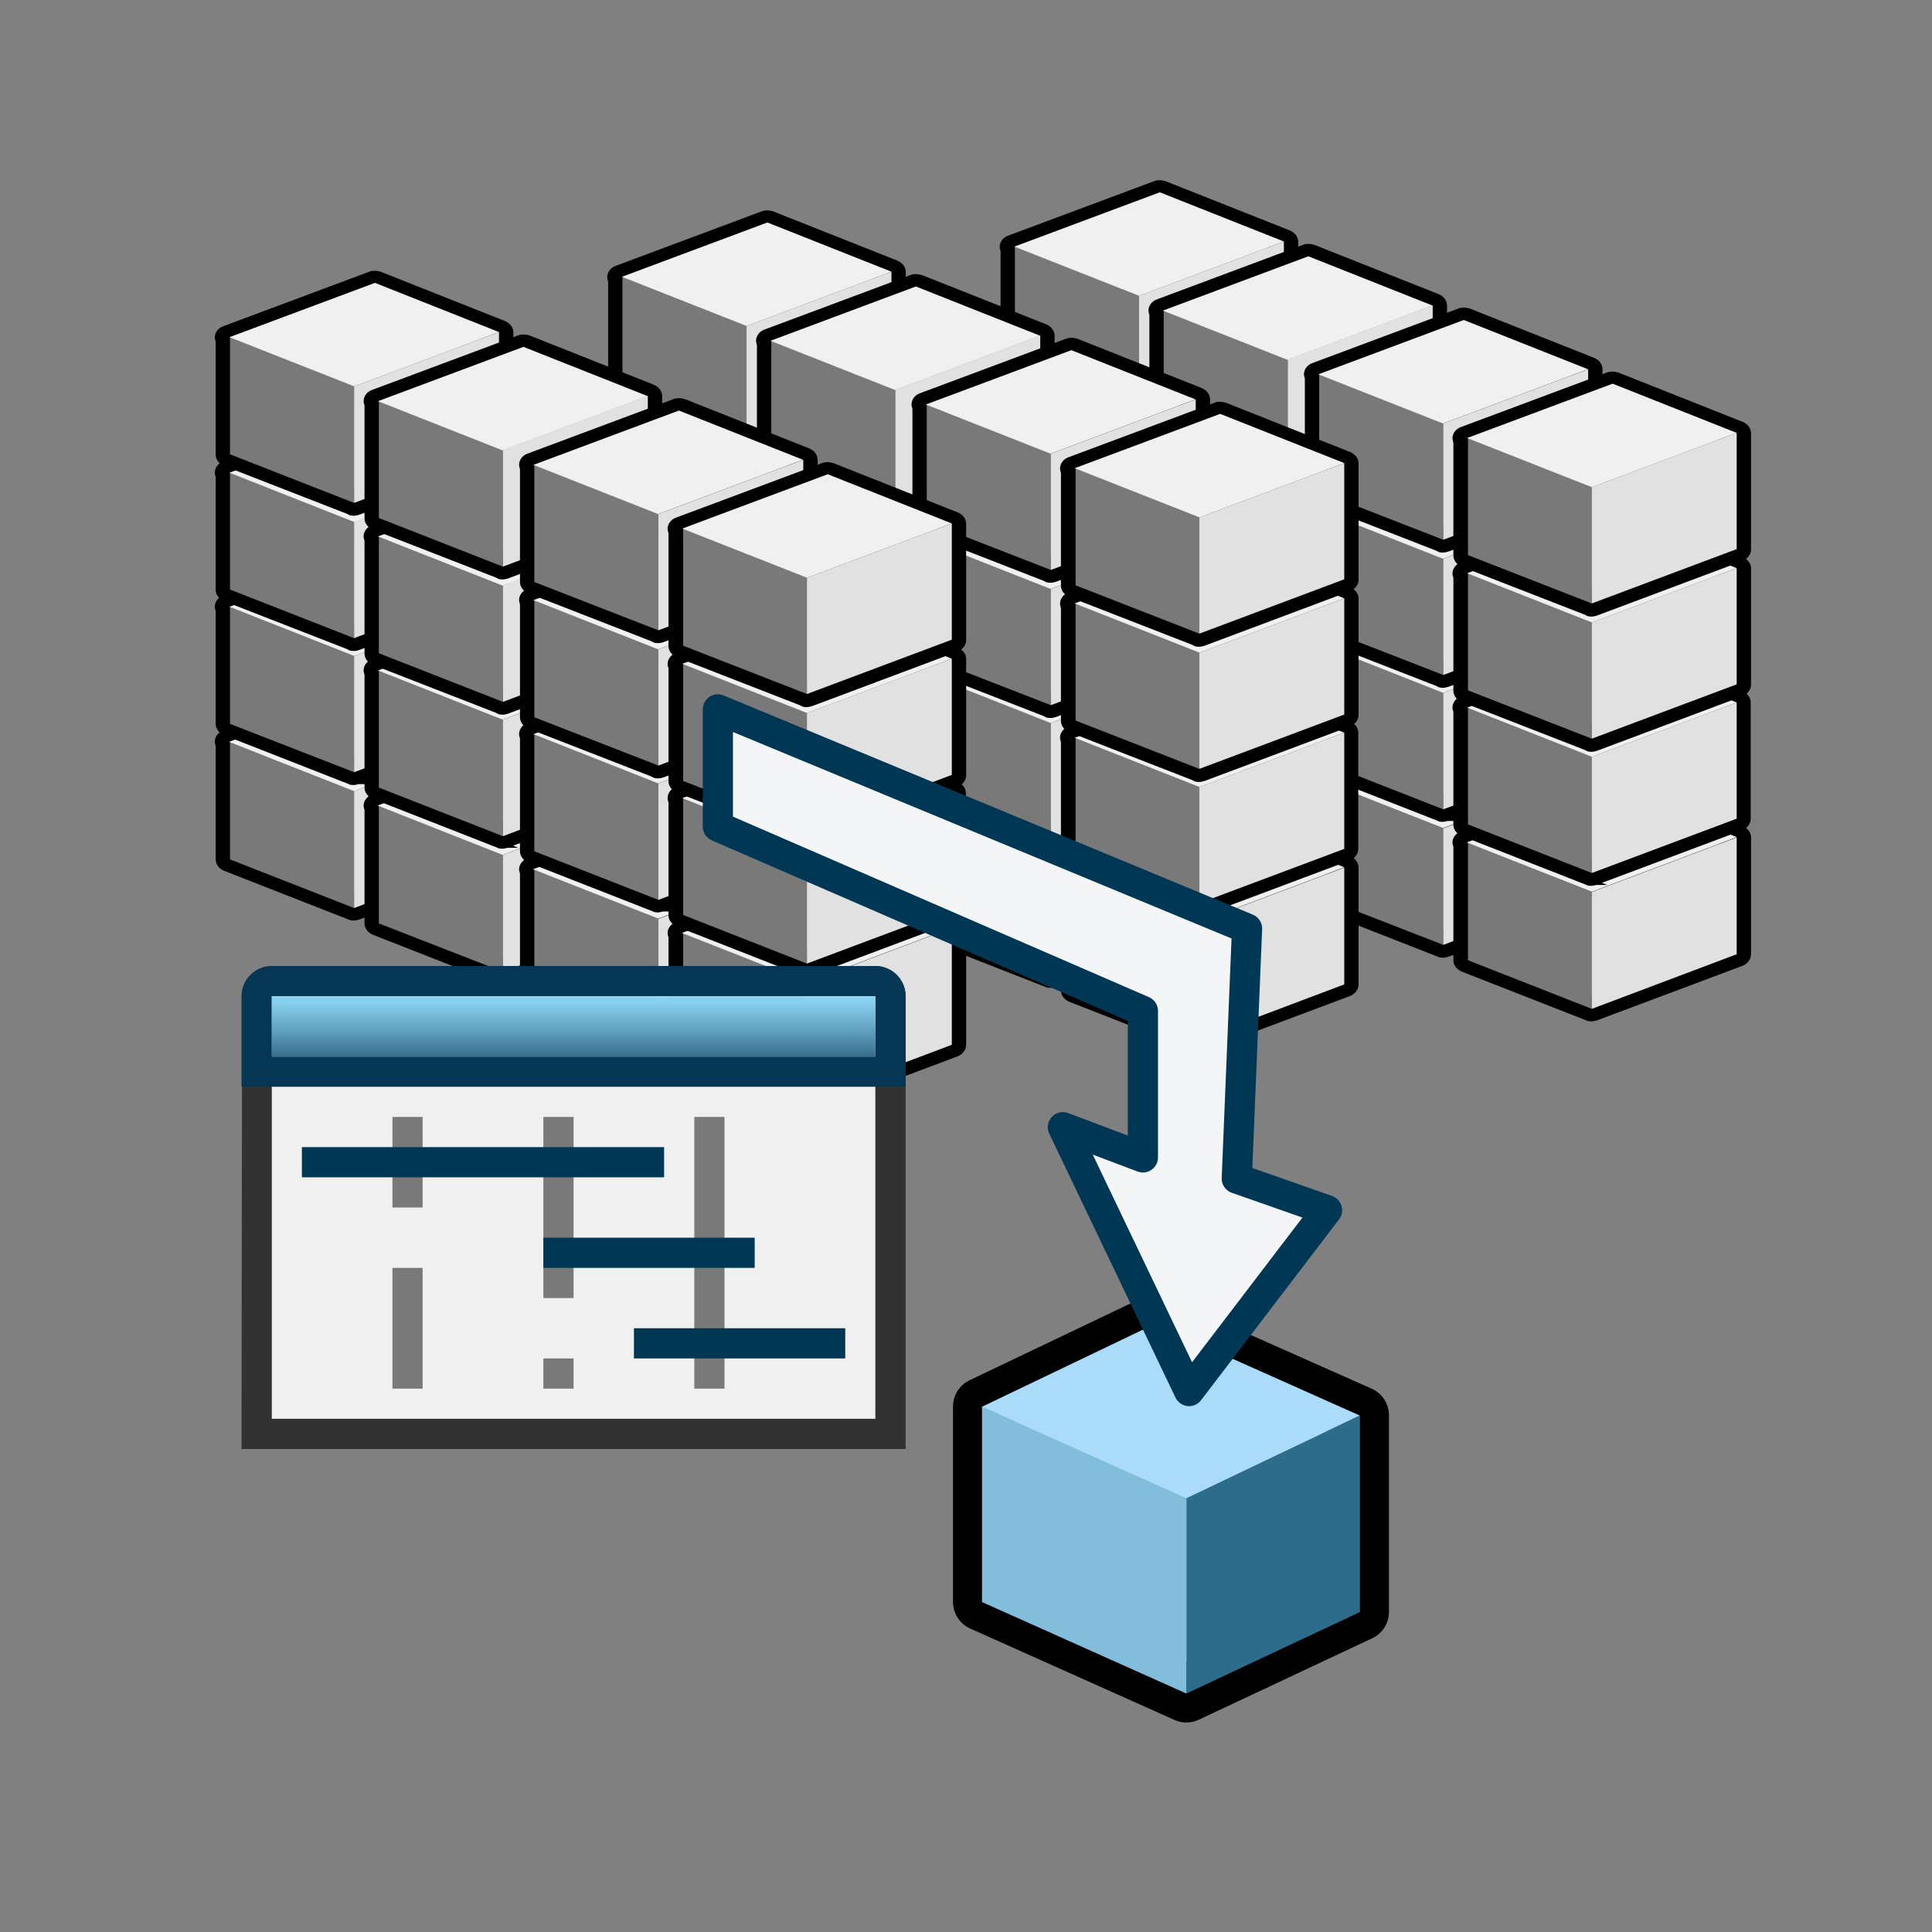 <?xml version="1.0" encoding="UTF-8"?><svg id="version_02_copy_5" xmlns="http://www.w3.org/2000/svg" xmlns:xlink="http://www.w3.org/1999/xlink" viewBox="0 0 64 64"><rect x="0" y="0" width="64" height="64" fill="#808080" stroke="none"/><defs><style>.cls-1{fill:#f4f5f6;stroke:#003755;stroke-linecap:round;}.cls-1,.cls-2{stroke-linejoin:round;}.cls-3{fill:#797979;}.cls-4{fill:#053755;}.cls-5,.cls-2{fill:#aadcfa;}.cls-6{stroke-miterlimit:10;stroke-width:.25px;}.cls-6,.cls-2{stroke:#000;}.cls-7{fill:#323232;}.cls-8{fill:#003755;}.cls-9{fill:#e1e1e1;}.cls-10{fill:#f1f0f0;}.cls-2{stroke-width:1.92px;}.cls-11{fill:#2d6d8b;}.cls-12{fill:#82bddb;}.cls-13{fill:url(#linear-gradient);}</style><linearGradient id="linear-gradient" x1="19" y1="33" x2="19" y2="35" gradientUnits="userSpaceOnUse"><stop offset="0" stop-color="#8cd7f5"/><stop offset=".2" stop-color="#7fc7e5"/><stop offset=".59" stop-color="#5e9ebc"/><stop offset="1" stop-color="#376e8c"/></linearGradient></defs><g id="AAAA_OK_ARR_copy_6"><g><g id="_4"><polygon class="cls-7" points="33.6 21.58 38.42 19.78 42.53 21.41 42.53 25.28 37.73 27.08 33.62 25.47 33.62 21.59 33.6 21.58"/><path class="cls-6" d="m37.58,27.34l-4.11-1.61c-.12-.05-.2-.15-.2-.26v-3.78s-.03-.08-.03-.12c0-.11.08-.21.21-.26l4.82-1.8c.09-.04.2-.03.3,0l4.11,1.63c.12.05.2.15.2.26v3.87c0,.11-.08.22-.21.27l-4.8,1.8s-.1.03-.14.03-.1,0-.15-.03Zm4.6-5.75l-3.76-1.49-4.44,1.66v3.53s3.76,1.47,3.76,1.47l4.45-1.67v-3.5Z"/></g><polygon id="_3" class="cls-3" points="33.62 21.58 33.62 25.47 37.73 27.08 37.73 23.21 33.62 21.58"/><polygon id="_2" class="cls-9" points="42.53 21.41 42.53 25.28 37.73 27.08 37.73 23.21 42.53 21.41"/><path id="_1" class="cls-10" d="m33.6,21.58l4.13,1.63,4.8-1.81-4.11-1.63-4.82,1.8Z"/></g><g><g id="_4-2"><polygon class="cls-7" points="33.6 17.1 38.42 15.3 42.53 16.93 42.53 20.78 37.73 22.58 33.62 20.98 33.62 17.11 33.6 17.1"/><path class="cls-6" d="m37.58,22.85l-4.11-1.61c-.12-.05-.2-.15-.2-.26v-3.76s-.03-.08-.03-.12c0-.11.08-.22.21-.26l4.82-1.8c.09-.04.2-.03.29,0l4.11,1.63c.12.05.2.15.2.26v3.85c0,.11-.08.22-.21.27l-4.8,1.8s-.1.03-.14.03-.1,0-.15-.03Zm4.6-5.74l-3.76-1.49-4.44,1.66v3.51s3.76,1.47,3.76,1.47l4.45-1.67v-3.48Z"/></g><polygon id="_3-2" class="cls-3" points="33.62 17.1 33.62 20.98 37.73 22.58 37.73 18.73 33.62 17.1"/><polygon id="_2-2" class="cls-9" points="42.53 16.93 42.53 20.78 37.73 22.58 37.73 18.73 42.53 16.93"/><path id="_1-2" class="cls-10" d="m33.6,17.1l4.13,1.63,4.8-1.8-4.11-1.63-4.82,1.8Z"/></g><g><g id="_4-3"><polygon class="cls-7" points="33.6 12.66 38.42 10.86 42.53 12.48 42.53 16.33 37.73 18.14 33.62 16.53 33.62 12.67 33.6 12.66"/><path class="cls-6" d="m37.58,18.4l-4.11-1.6c-.12-.05-.2-.15-.2-.26v-3.76s-.03-.08-.03-.12c0-.11.08-.22.21-.26l4.82-1.8c.09-.04.2-.03.3,0l4.11,1.63c.12.05.2.15.2.26v3.85c0,.11-.08.22-.21.27l-4.8,1.8s-.1.03-.14.03-.1,0-.15-.03Zm4.6-5.73l-3.76-1.49-4.44,1.66v3.51s3.76,1.47,3.76,1.47l4.45-1.67v-3.48Z"/></g><polygon id="_3-3" class="cls-3" points="33.62 12.66 33.62 16.53 37.73 18.14 37.73 14.28 33.62 12.66"/><polygon id="_2-3" class="cls-9" points="42.53 12.48 42.53 16.33 37.73 18.14 37.73 14.28 42.53 12.48"/><path id="_1-3" class="cls-10" d="m33.6,12.66l4.13,1.63,4.8-1.8-4.11-1.63-4.82,1.8Z"/></g><g><g id="_4-4"><polygon class="cls-7" points="33.6 8.17 38.42 6.38 42.53 8 42.53 11.85 37.73 13.66 33.62 12.05 33.62 8.19 33.6 8.17"/><path class="cls-6" d="m37.58,13.92l-4.11-1.6c-.12-.05-.2-.15-.2-.26v-3.76s-.03-.08-.03-.12c0-.11.08-.22.21-.26l4.82-1.8c.09-.04.2-.03.3,0l4.11,1.63c.12.05.2.15.2.26v3.85c0,.11-.08.22-.21.27l-4.8,1.8s-.1.03-.14.03-.1,0-.15-.03Zm4.6-5.73l-3.76-1.49-4.44,1.66v3.51s3.76,1.47,3.76,1.47l4.45-1.67v-3.48Z"/></g><polygon id="_3-4" class="cls-3" points="33.62 8.17 33.62 12.05 37.73 13.66 37.73 9.8 33.62 8.17"/><polygon id="_2-4" class="cls-9" points="42.53 8 42.53 11.85 37.73 13.66 37.73 9.8 42.53 8"/><path id="_1-4" class="cls-10" d="m33.6,8.17l4.13,1.63,4.8-1.8-4.11-1.63-4.82,1.8Z"/></g><g><g id="_4-5"><polygon class="cls-7" points="38.52 23.69 43.35 21.89 47.46 23.52 47.46 27.39 42.66 29.19 38.55 27.59 38.55 23.7 38.52 23.69"/><path class="cls-6" d="m42.51,29.46l-4.11-1.61c-.12-.05-.2-.15-.2-.26v-3.78s-.03-.08-.03-.12c0-.11.08-.21.21-.26l4.82-1.8c.09-.04.2-.03.3,0l4.11,1.63c.12.05.2.15.2.26v3.87c0,.11-.08.22-.21.27l-4.8,1.8s-.1.03-.14.03-.1,0-.15-.03Zm4.6-5.75l-3.76-1.49-4.44,1.66v3.53s3.76,1.47,3.76,1.47l4.45-1.67v-3.5Z"/></g><polygon id="_3-5" class="cls-3" points="38.55 23.69 38.55 27.59 42.66 29.19 42.66 25.32 38.55 23.69"/><polygon id="_2-5" class="cls-9" points="47.46 23.52 47.46 27.39 42.66 29.19 42.66 25.32 47.46 23.52"/><path id="_1-5" class="cls-10" d="m38.52,23.69l4.13,1.63,4.8-1.81-4.11-1.63-4.82,1.8Z"/></g><g><g id="_4-6"><polygon class="cls-7" points="38.52 19.21 43.35 17.41 47.46 19.04 47.46 22.89 42.66 24.7 38.55 23.09 38.55 19.22 38.52 19.21"/><path class="cls-6" d="m42.51,24.96l-4.11-1.61c-.12-.05-.2-.15-.2-.26v-3.76s-.03-.08-.03-.12c0-.11.08-.22.21-.26l4.82-1.8c.09-.04.2-.03.29,0l4.11,1.63c.12.05.2.15.2.26v3.85c0,.11-.08.22-.21.27l-4.8,1.8s-.1.03-.14.03-.1,0-.15-.03Zm4.6-5.74l-3.76-1.49-4.44,1.66v3.51s3.76,1.47,3.76,1.47l4.45-1.67v-3.48Z"/></g><polygon id="_3-6" class="cls-3" points="38.55 19.21 38.55 23.09 42.66 24.7 42.66 20.84 38.55 19.21"/><polygon id="_2-6" class="cls-9" points="47.46 19.04 47.46 22.89 42.66 24.7 42.66 20.84 47.46 19.04"/><path id="_1-6" class="cls-10" d="m38.52,19.21l4.13,1.63,4.8-1.8-4.11-1.63-4.82,1.8Z"/></g><g><g id="_4-7"><polygon class="cls-7" points="38.52 14.77 43.35 12.97 47.46 14.59 47.46 18.45 42.66 20.25 38.55 18.64 38.55 14.78 38.52 14.77"/><path class="cls-6" d="m42.51,20.51l-4.11-1.6c-.12-.05-.2-.15-.2-.26v-3.76s-.03-.08-.03-.12c0-.11.08-.22.21-.26l4.82-1.8c.09-.04.2-.03.3,0l4.11,1.63c.12.05.2.15.2.26v3.85c0,.11-.08.22-.21.27l-4.8,1.8s-.1.03-.14.03-.1,0-.15-.03Zm4.6-5.73l-3.76-1.49-4.44,1.66v3.51s3.76,1.47,3.76,1.47l4.45-1.67v-3.48Z"/></g><polygon id="_3-7" class="cls-3" points="38.55 14.77 38.55 18.64 42.66 20.25 42.66 16.39 38.55 14.77"/><polygon id="_2-7" class="cls-9" points="47.46 14.59 47.46 18.45 42.66 20.25 42.66 16.39 47.46 14.59"/><path id="_1-7" class="cls-10" d="m38.52,14.77l4.13,1.63,4.8-1.8-4.11-1.63-4.82,1.8Z"/></g><g><g id="_4-8"><polygon class="cls-7" points="38.52 10.29 43.35 8.49 47.46 10.11 47.46 13.97 42.66 15.77 38.55 14.16 38.55 10.3 38.52 10.29"/><path class="cls-6" d="m42.51,16.03l-4.11-1.6c-.12-.05-.2-.15-.2-.26v-3.76s-.03-.08-.03-.12c0-.11.08-.22.21-.26l4.82-1.8c.09-.04.2-.03.3,0l4.11,1.63c.12.05.2.15.2.26v3.85c0,.11-.08.22-.21.27l-4.8,1.8s-.1.03-.14.03-.1,0-.15-.03Zm4.6-5.73l-3.76-1.49-4.44,1.66v3.51s3.76,1.47,3.76,1.47l4.45-1.67v-3.48Z"/></g><polygon id="_3-8" class="cls-3" points="38.55 10.29 38.55 14.16 42.66 15.77 42.66 11.91 38.55 10.29"/><polygon id="_2-8" class="cls-9" points="47.46 10.11 47.46 13.97 42.66 15.77 42.66 11.91 47.46 10.11"/><path id="_1-8" class="cls-10" d="m38.52,10.29l4.13,1.63,4.8-1.8-4.11-1.63-4.82,1.8Z"/></g><g><g id="_4-9"><polygon class="cls-7" points="43.67 25.8 48.49 24 52.61 25.63 52.61 29.5 47.81 31.3 43.7 29.7 43.7 25.81 43.67 25.8"/><path class="cls-6" d="m47.66,31.57l-4.11-1.61c-.12-.05-.2-.15-.2-.26v-3.78s-.03-.08-.03-.12c0-.11.08-.21.21-.26l4.82-1.8c.09-.04.2-.03.3,0l4.11,1.63c.12.05.2.15.2.26v3.87c0,.11-.08.22-.21.27l-4.8,1.8s-.1.03-.14.03-.1,0-.15-.03Zm4.6-5.75l-3.76-1.49-4.44,1.66v3.53s3.76,1.47,3.76,1.47l4.45-1.67v-3.5Z"/></g><polygon id="_3-9" class="cls-3" points="43.7 25.8 43.7 29.7 47.81 31.3 47.81 27.44 43.7 25.8"/><polygon id="_2-9" class="cls-9" points="52.61 25.63 52.61 29.5 47.81 31.3 47.81 27.44 52.61 25.63"/><path id="_1-9" class="cls-10" d="m43.67,25.8l4.13,1.63,4.8-1.81-4.11-1.63-4.82,1.8Z"/></g><g><g id="_4-10"><polygon class="cls-7" points="43.67 21.32 48.49 19.53 52.61 21.15 52.61 25.01 47.81 26.81 43.7 25.2 43.7 21.34 43.67 21.32"/><path class="cls-6" d="m47.66,27.07l-4.11-1.61c-.12-.05-.2-.15-.2-.26v-3.76s-.03-.08-.03-.12c0-.11.08-.22.21-.26l4.82-1.8c.09-.04.2-.03.29,0l4.11,1.63c.12.05.2.15.2.26v3.85c0,.11-.08.22-.21.27l-4.8,1.8s-.1.03-.14.03-.1,0-.15-.03Zm4.6-5.74l-3.76-1.49-4.44,1.66v3.51s3.76,1.47,3.76,1.47l4.45-1.67v-3.48Z"/></g><polygon id="_3-10" class="cls-3" points="43.7 21.32 43.7 25.2 47.81 26.81 47.81 22.95 43.7 21.32"/><polygon id="_2-10" class="cls-9" points="52.61 21.15 52.61 25.01 47.81 26.81 47.81 22.95 52.61 21.15"/><path id="_1-10" class="cls-10" d="m43.67,21.32l4.13,1.63,4.8-1.8-4.11-1.63-4.82,1.8Z"/></g><g><g id="_4-11"><polygon class="cls-7" points="43.67 16.88 48.49 15.08 52.61 16.71 52.61 20.56 47.81 22.36 43.7 20.76 43.7 16.89 43.67 16.88"/><path class="cls-6" d="m47.66,22.62l-4.11-1.6c-.12-.05-.2-.15-.2-.26v-3.76s-.03-.08-.03-.12c0-.11.08-.22.21-.26l4.82-1.8c.09-.04.2-.03.3,0l4.11,1.63c.12.05.2.15.2.26v3.85c0,.11-.08.22-.21.27l-4.8,1.8s-.1.03-.14.03-.1,0-.15-.03Zm4.6-5.73l-3.76-1.49-4.44,1.66v3.51s3.76,1.47,3.76,1.47l4.45-1.67v-3.48Z"/></g><polygon id="_3-11" class="cls-3" points="43.7 16.88 43.7 20.76 47.81 22.36 47.81 18.51 43.7 16.88"/><polygon id="_2-11" class="cls-9" points="52.61 16.71 52.61 20.56 47.81 22.36 47.81 18.51 52.61 16.71"/><path id="_1-11" class="cls-10" d="m43.67,16.88l4.13,1.63,4.8-1.8-4.11-1.63-4.82,1.8Z"/></g><g><g id="_4-12"><polygon class="cls-7" points="43.67 12.4 48.49 10.6 52.61 12.23 52.61 16.08 47.81 17.88 43.7 16.28 43.7 12.41 43.67 12.4"/><path class="cls-6" d="m47.66,18.14l-4.11-1.6c-.12-.05-.2-.15-.2-.26v-3.76s-.03-.08-.03-.12c0-.11.08-.22.21-.26l4.82-1.8c.09-.04.2-.03.3,0l4.11,1.63c.12.05.2.15.2.26v3.85c0,.11-.08.22-.21.27l-4.8,1.8s-.1.03-.14.03-.1,0-.15-.03Zm4.6-5.73l-3.76-1.49-4.44,1.66v3.51s3.76,1.47,3.76,1.47l4.45-1.67v-3.48Z"/></g><polygon id="_3-12" class="cls-3" points="43.7 12.4 43.7 16.28 47.81 17.88 47.81 14.03 43.7 12.4"/><polygon id="_2-12" class="cls-9" points="52.61 12.23 52.61 16.08 47.81 17.88 47.81 14.03 52.61 12.23"/><path id="_1-12" class="cls-10" d="m43.67,12.4l4.13,1.63,4.8-1.8-4.11-1.63-4.82,1.8Z"/></g><g><g id="_4-13"><polygon class="cls-7" points="48.6 27.91 53.42 26.11 57.53 27.74 57.53 31.61 52.73 33.42 48.63 31.81 48.63 27.93 48.6 27.91"/><path class="cls-6" d="m52.58,33.68l-4.11-1.61c-.12-.05-.2-.15-.2-.26v-3.78s-.03-.08-.03-.12c0-.11.08-.21.21-.26l4.82-1.8c.09-.04.2-.03.3,0l4.11,1.63c.12.05.2.15.2.26v3.87c0,.11-.08.22-.21.27l-4.8,1.8s-.1.03-.14.03-.1,0-.15-.03Zm4.6-5.75l-3.76-1.49-4.44,1.66v3.53s3.76,1.47,3.76,1.47l4.45-1.67v-3.5Z"/></g><polygon id="_3-13" class="cls-3" points="48.63 27.91 48.63 31.81 52.73 33.42 52.73 29.55 48.63 27.91"/><polygon id="_2-13" class="cls-9" points="57.53 27.74 57.53 31.61 52.73 33.42 52.73 29.55 57.53 27.74"/><path id="_1-13" class="cls-10" d="m48.6,27.91l4.13,1.63,4.8-1.81-4.11-1.63-4.82,1.8Z"/></g><g><g id="_4-14"><polygon class="cls-7" points="48.6 23.44 53.42 21.64 57.53 23.27 57.53 27.12 52.73 28.92 48.63 27.31 48.63 23.45 48.6 23.44"/><path class="cls-6" d="m52.58,29.19l-4.11-1.61c-.12-.05-.2-.15-.2-.26v-3.76s-.03-.08-.03-.12c0-.11.08-.22.21-.26l4.82-1.8c.09-.04.2-.03.29,0l4.11,1.63c.12.05.2.15.2.26v3.85c0,.11-.08.22-.21.27l-4.8,1.8s-.1.03-.14.03-.1,0-.15-.03Zm4.6-5.74l-3.76-1.49-4.44,1.66v3.51s3.76,1.47,3.76,1.47l4.45-1.67v-3.48Z"/></g><polygon id="_3-14" class="cls-3" points="48.63 23.44 48.63 27.31 52.73 28.92 52.73 25.07 48.63 23.44"/><polygon id="_2-14" class="cls-9" points="57.53 23.27 57.53 27.12 52.73 28.92 52.73 25.07 57.53 23.27"/><path id="_1-14" class="cls-10" d="m48.6,23.44l4.13,1.63,4.8-1.8-4.11-1.63-4.82,1.8Z"/></g><g><g id="_4-15"><polygon class="cls-7" points="48.6 18.99 53.42 17.19 57.53 18.82 57.53 22.67 52.73 24.47 48.63 22.87 48.63 19 48.6 18.99"/><path class="cls-6" d="m52.58,24.74l-4.11-1.6c-.12-.05-.2-.15-.2-.26v-3.76s-.03-.08-.03-.12c0-.11.08-.22.21-.26l4.82-1.8c.09-.04.2-.03.3,0l4.11,1.63c.12.05.2.15.2.26v3.85c0,.11-.08.22-.21.27l-4.8,1.8s-.1.03-.14.03-.1,0-.15-.03Zm4.6-5.73l-3.76-1.49-4.44,1.66v3.51s3.76,1.47,3.76,1.47l4.45-1.67v-3.48Z"/></g><polygon id="_3-15" class="cls-3" points="48.63 18.99 48.63 22.87 52.73 24.47 52.73 20.62 48.63 18.99"/><polygon id="_2-15" class="cls-9" points="57.53 18.82 57.53 22.67 52.73 24.47 52.73 20.62 57.53 18.82"/><path id="_1-15" class="cls-10" d="m48.6,18.99l4.13,1.63,4.8-1.8-4.11-1.63-4.82,1.8Z"/></g><g><g id="_4-16"><polygon class="cls-7" points="48.6 14.51 53.42 12.71 57.53 14.34 57.53 18.19 52.73 19.99 48.63 18.39 48.63 14.52 48.6 14.51"/><path class="cls-6" d="m52.58,20.26l-4.11-1.6c-.12-.05-.2-.15-.2-.26v-3.76s-.03-.08-.03-.12c0-.11.08-.22.21-.26l4.82-1.8c.09-.04.2-.03.3,0l4.11,1.63c.12.05.2.15.2.26v3.85c0,.11-.08.22-.21.27l-4.8,1.8s-.1.03-.14.03-.1,0-.15-.03Zm4.6-5.73l-3.76-1.49-4.44,1.66v3.51s3.76,1.47,3.76,1.47l4.45-1.67v-3.48Z"/></g><polygon id="_3-16" class="cls-3" points="48.63 14.51 48.63 18.39 52.73 19.99 52.73 16.14 48.63 14.51"/><polygon id="_2-16" class="cls-9" points="57.53 14.34 57.53 18.19 52.73 19.99 52.73 16.14 57.53 14.34"/><path id="_1-16" class="cls-10" d="m48.6,14.51l4.13,1.63,4.8-1.8-4.11-1.63-4.82,1.8Z"/></g></g><g id="AAAA_OK_2_copy_7"><g><g id="_4-17"><polygon class="cls-7" points="20.6 22.58 25.42 20.78 29.53 22.41 29.53 26.28 24.73 28.08 20.62 26.47 20.62 22.59 20.6 22.58"/><path class="cls-6" d="m24.58,28.34l-4.11-1.61c-.12-.05-.2-.15-.2-.26v-3.78s-.03-.08-.03-.12c0-.11.08-.21.21-.26l4.82-1.8c.09-.04.2-.03.3,0l4.11,1.63c.12.05.2.15.2.26v3.87c0,.11-.08.22-.21.27l-4.8,1.8s-.1.03-.14.03-.1,0-.15-.03Zm4.6-5.75l-3.76-1.49-4.44,1.66v3.53s3.76,1.47,3.76,1.47l4.45-1.67v-3.5Z"/></g><polygon id="_3-17" class="cls-3" points="20.62 22.58 20.62 26.47 24.73 28.08 24.73 24.21 20.62 22.58"/><polygon id="_2-17" class="cls-9" points="29.53 22.41 29.53 26.28 24.73 28.08 24.73 24.21 29.53 22.41"/><path id="_1-17" class="cls-10" d="m20.6,22.58l4.13,1.63,4.8-1.81-4.11-1.63-4.82,1.8Z"/></g><g><g id="_4-18"><polygon class="cls-7" points="20.6 18.1 25.42 16.3 29.53 17.93 29.53 21.78 24.73 23.58 20.62 21.98 20.62 18.11 20.6 18.1"/><path class="cls-6" d="m24.58,23.85l-4.11-1.61c-.12-.05-.2-.15-.2-.26v-3.76s-.03-.08-.03-.12c0-.11.08-.22.21-.26l4.82-1.8c.09-.04.2-.03.29,0l4.11,1.63c.12.05.2.15.2.26v3.85c0,.11-.08.22-.21.27l-4.8,1.8s-.1.03-.14.03-.1,0-.15-.03Zm4.6-5.74l-3.76-1.49-4.44,1.66v3.51s3.76,1.47,3.76,1.47l4.45-1.67v-3.48Z"/></g><polygon id="_3-18" class="cls-3" points="20.62 18.1 20.62 21.98 24.73 23.58 24.73 19.73 20.62 18.1"/><polygon id="_2-18" class="cls-9" points="29.53 17.93 29.53 21.78 24.73 23.58 24.73 19.73 29.53 17.93"/><path id="_1-18" class="cls-10" d="m20.6,18.1l4.13,1.63,4.8-1.8-4.11-1.63-4.82,1.8Z"/></g><g><g id="_4-19"><polygon class="cls-7" points="20.6 13.66 25.42 11.86 29.53 13.48 29.53 17.33 24.73 19.14 20.62 17.53 20.62 13.67 20.6 13.66"/><path class="cls-6" d="m24.58,19.4l-4.11-1.6c-.12-.05-.2-.15-.2-.26v-3.76s-.03-.08-.03-.12c0-.11.08-.22.21-.26l4.82-1.8c.09-.04.2-.03.3,0l4.11,1.63c.12.05.2.15.2.26v3.85c0,.11-.08.22-.21.27l-4.8,1.8s-.1.03-.14.03-.1,0-.15-.03Zm4.6-5.73l-3.76-1.49-4.44,1.66v3.51s3.76,1.47,3.76,1.47l4.45-1.67v-3.48Z"/></g><polygon id="_3-19" class="cls-3" points="20.62 13.66 20.62 17.53 24.73 19.14 24.73 15.28 20.62 13.66"/><polygon id="_2-19" class="cls-9" points="29.53 13.48 29.53 17.33 24.73 19.14 24.73 15.28 29.53 13.48"/><path id="_1-19" class="cls-10" d="m20.6,13.66l4.13,1.63,4.8-1.8-4.11-1.63-4.82,1.8Z"/></g><g><g id="_4-20"><polygon class="cls-7" points="20.6 9.17 25.42 7.38 29.53 9 29.53 12.85 24.73 14.66 20.62 13.05 20.62 9.19 20.6 9.17"/><path class="cls-6" d="m24.58,14.92l-4.11-1.6c-.12-.05-.2-.15-.2-.26v-3.76s-.03-.08-.03-.12c0-.11.08-.22.21-.26l4.82-1.8c.09-.04.2-.03.3,0l4.11,1.63c.12.05.2.15.2.26v3.85c0,.11-.08.22-.21.27l-4.8,1.8s-.1.03-.14.03-.1,0-.15-.03Zm4.6-5.73l-3.76-1.49-4.44,1.66v3.51s3.76,1.47,3.76,1.47l4.45-1.67v-3.48Z"/></g><polygon id="_3-20" class="cls-3" points="20.62 9.17 20.62 13.05 24.73 14.66 24.73 10.8 20.62 9.17"/><polygon id="_2-20" class="cls-9" points="29.53 9 29.53 12.85 24.73 14.66 24.73 10.8 29.53 9"/><path id="_1-20" class="cls-10" d="m20.6,9.17l4.13,1.63,4.8-1.8-4.11-1.63-4.82,1.8Z"/></g><g><g id="_4-21"><polygon class="cls-7" points="25.52 24.69 30.35 22.89 34.46 24.52 34.46 28.39 29.66 30.19 25.55 28.59 25.55 24.7 25.52 24.69"/><path class="cls-6" d="m29.51,30.46l-4.11-1.61c-.12-.05-.2-.15-.2-.26v-3.78s-.03-.08-.03-.12c0-.11.08-.21.21-.26l4.82-1.8c.09-.04.2-.03.3,0l4.11,1.63c.12.05.2.15.2.26v3.87c0,.11-.08.22-.21.27l-4.8,1.8s-.1.03-.14.03-.1,0-.15-.03Zm4.6-5.75l-3.76-1.49-4.44,1.66v3.53s3.76,1.47,3.76,1.47l4.45-1.67v-3.5Z"/></g><polygon id="_3-21" class="cls-3" points="25.55 24.69 25.55 28.59 29.66 30.19 29.66 26.32 25.55 24.69"/><polygon id="_2-21" class="cls-9" points="34.46 24.52 34.46 28.39 29.66 30.19 29.66 26.32 34.46 24.52"/><path id="_1-21" class="cls-10" d="m25.52,24.69l4.13,1.63,4.8-1.81-4.11-1.63-4.82,1.8Z"/></g><g><g id="_4-22"><polygon class="cls-7" points="25.52 20.21 30.35 18.41 34.46 20.04 34.46 23.89 29.66 25.7 25.55 24.09 25.55 20.22 25.52 20.21"/><path class="cls-6" d="m29.51,25.96l-4.11-1.61c-.12-.05-.2-.15-.2-.26v-3.76s-.03-.08-.03-.12c0-.11.08-.22.21-.26l4.82-1.8c.09-.04.2-.03.29,0l4.11,1.63c.12.05.2.15.2.26v3.85c0,.11-.08.22-.21.27l-4.8,1.8s-.1.03-.14.03-.1,0-.15-.03Zm4.6-5.74l-3.76-1.49-4.44,1.66v3.51s3.76,1.47,3.76,1.47l4.45-1.67v-3.48Z"/></g><polygon id="_3-22" class="cls-3" points="25.55 20.21 25.55 24.09 29.66 25.7 29.66 21.84 25.55 20.21"/><polygon id="_2-22" class="cls-9" points="34.46 20.04 34.46 23.89 29.66 25.7 29.66 21.84 34.46 20.04"/><path id="_1-22" class="cls-10" d="m25.52,20.21l4.13,1.63,4.8-1.8-4.11-1.63-4.82,1.8Z"/></g><g><g id="_4-23"><polygon class="cls-7" points="25.52 15.77 30.35 13.97 34.46 15.59 34.46 19.45 29.66 21.25 25.55 19.64 25.55 15.78 25.52 15.77"/><path class="cls-6" d="m29.51,21.51l-4.11-1.6c-.12-.05-.2-.15-.2-.26v-3.76s-.03-.08-.03-.12c0-.11.08-.22.21-.26l4.82-1.8c.09-.04.2-.03.3,0l4.11,1.63c.12.05.2.15.2.26v3.85c0,.11-.08.22-.21.27l-4.8,1.8s-.1.03-.14.03-.1,0-.15-.03Zm4.6-5.73l-3.76-1.49-4.44,1.66v3.51s3.76,1.47,3.76,1.47l4.45-1.67v-3.48Z"/></g><polygon id="_3-23" class="cls-3" points="25.55 15.77 25.55 19.64 29.66 21.25 29.66 17.39 25.55 15.77"/><polygon id="_2-23" class="cls-9" points="34.46 15.59 34.46 19.45 29.66 21.25 29.66 17.39 34.46 15.59"/><path id="_1-23" class="cls-10" d="m25.52,15.77l4.13,1.63,4.8-1.8-4.11-1.63-4.82,1.8Z"/></g><g><g id="_4-24"><polygon class="cls-7" points="25.52 11.29 30.35 9.49 34.46 11.11 34.46 14.97 29.66 16.77 25.55 15.16 25.55 11.3 25.52 11.29"/><path class="cls-6" d="m29.51,17.03l-4.11-1.6c-.12-.05-.2-.15-.2-.26v-3.76s-.03-.08-.03-.12c0-.11.08-.22.21-.26l4.82-1.8c.09-.04.2-.03.3,0l4.11,1.63c.12.05.2.15.2.26v3.85c0,.11-.08.22-.21.27l-4.8,1.8s-.1.03-.14.03-.1,0-.15-.03Zm4.6-5.73l-3.76-1.49-4.44,1.66v3.51s3.76,1.47,3.76,1.47l4.45-1.67v-3.48Z"/></g><polygon id="_3-24" class="cls-3" points="25.55 11.29 25.55 15.16 29.66 16.77 29.66 12.91 25.55 11.29"/><polygon id="_2-24" class="cls-9" points="34.46 11.11 34.46 14.97 29.66 16.77 29.66 12.91 34.46 11.11"/><path id="_1-24" class="cls-10" d="m25.52,11.29l4.13,1.63,4.8-1.8-4.11-1.63-4.82,1.8Z"/></g><g><g id="_4-25"><polygon class="cls-7" points="30.67 26.8 35.49 25 39.61 26.63 39.61 30.5 34.81 32.3 30.7 30.7 30.7 26.81 30.67 26.8"/><path class="cls-6" d="m34.66,32.57l-4.11-1.61c-.12-.05-.2-.15-.2-.26v-3.78s-.03-.08-.03-.12c0-.11.08-.21.21-.26l4.82-1.8c.09-.04.2-.03.3,0l4.11,1.63c.12.05.2.15.2.26v3.87c0,.11-.08.22-.21.27l-4.8,1.8s-.1.03-.14.03-.1,0-.15-.03Zm4.6-5.75l-3.76-1.49-4.44,1.66v3.53s3.76,1.47,3.76,1.47l4.45-1.67v-3.5Z"/></g><polygon id="_3-25" class="cls-3" points="30.7 26.8 30.7 30.7 34.81 32.3 34.81 28.44 30.7 26.8"/><polygon id="_2-25" class="cls-9" points="39.61 26.63 39.61 30.5 34.81 32.3 34.81 28.44 39.61 26.63"/><path id="_1-25" class="cls-10" d="m30.67,26.8l4.13,1.63,4.8-1.81-4.11-1.63-4.82,1.8Z"/></g><g><g id="_4-26"><polygon class="cls-7" points="30.67 22.32 35.49 20.53 39.61 22.15 39.61 26.01 34.81 27.81 30.7 26.2 30.7 22.34 30.67 22.32"/><path class="cls-6" d="m34.66,28.07l-4.11-1.61c-.12-.05-.2-.15-.2-.26v-3.76s-.03-.08-.03-.12c0-.11.08-.22.21-.26l4.82-1.8c.09-.04.2-.03.29,0l4.11,1.63c.12.05.2.15.2.26v3.85c0,.11-.08.22-.21.27l-4.8,1.8s-.1.03-.14.03-.1,0-.15-.03Zm4.6-5.74l-3.76-1.49-4.44,1.66v3.51s3.76,1.47,3.76,1.47l4.45-1.67v-3.48Z"/></g><polygon id="_3-26" class="cls-3" points="30.7 22.32 30.7 26.2 34.81 27.81 34.81 23.95 30.7 22.32"/><polygon id="_2-26" class="cls-9" points="39.61 22.15 39.61 26.01 34.81 27.81 34.81 23.95 39.61 22.15"/><path id="_1-26" class="cls-10" d="m30.67,22.32l4.13,1.63,4.8-1.8-4.11-1.63-4.82,1.8Z"/></g><g><g id="_4-27"><polygon class="cls-7" points="30.67 17.88 35.49 16.08 39.61 17.71 39.61 21.56 34.81 23.36 30.7 21.76 30.7 17.89 30.67 17.88"/><path class="cls-6" d="m34.66,23.62l-4.11-1.6c-.12-.05-.2-.15-.2-.26v-3.76s-.03-.08-.03-.12c0-.11.08-.22.21-.26l4.82-1.8c.09-.04.2-.03.3,0l4.11,1.63c.12.05.2.15.2.26v3.85c0,.11-.08.22-.21.27l-4.8,1.8s-.1.03-.14.03-.1,0-.15-.03Zm4.6-5.73l-3.76-1.49-4.44,1.66v3.51s3.76,1.47,3.76,1.47l4.45-1.67v-3.48Z"/></g><polygon id="_3-27" class="cls-3" points="30.7 17.88 30.7 21.76 34.81 23.36 34.81 19.51 30.7 17.88"/><polygon id="_2-27" class="cls-9" points="39.61 17.71 39.61 21.56 34.81 23.36 34.81 19.51 39.61 17.71"/><path id="_1-27" class="cls-10" d="m30.67,17.88l4.13,1.63,4.8-1.8-4.11-1.63-4.82,1.8Z"/></g><g><g id="_4-28"><polygon class="cls-7" points="30.67 13.4 35.49 11.6 39.61 13.23 39.61 17.08 34.81 18.88 30.7 17.28 30.7 13.41 30.67 13.4"/><path class="cls-6" d="m34.66,19.14l-4.11-1.6c-.12-.05-.2-.15-.2-.26v-3.76s-.03-.08-.03-.12c0-.11.08-.22.21-.26l4.82-1.8c.09-.04.2-.03.3,0l4.11,1.63c.12.05.2.15.2.26v3.85c0,.11-.08.22-.21.27l-4.8,1.8s-.1.03-.14.03-.1,0-.15-.03Zm4.6-5.73l-3.76-1.49-4.44,1.66v3.51s3.76,1.47,3.76,1.47l4.45-1.67v-3.48Z"/></g><polygon id="_3-28" class="cls-3" points="30.7 13.4 30.7 17.28 34.81 18.88 34.81 15.03 30.7 13.4"/><polygon id="_2-28" class="cls-9" points="39.61 13.23 39.61 17.08 34.81 18.88 34.81 15.03 39.61 13.23"/><path id="_1-28" class="cls-10" d="m30.67,13.4l4.13,1.63,4.8-1.8-4.11-1.63-4.82,1.8Z"/></g><g><g id="_4-29"><polygon class="cls-7" points="35.6 28.91 40.42 27.11 44.53 28.74 44.53 32.61 39.73 34.42 35.63 32.81 35.63 28.93 35.6 28.91"/><path class="cls-6" d="m39.58,34.68l-4.11-1.61c-.12-.05-.2-.15-.2-.26v-3.78s-.03-.08-.03-.12c0-.11.08-.21.21-.26l4.82-1.8c.09-.04.2-.03.3,0l4.11,1.63c.12.05.2.15.2.26v3.87c0,.11-.08.22-.21.27l-4.8,1.8s-.1.03-.14.03-.1,0-.15-.03Zm4.6-5.75l-3.76-1.49-4.44,1.66v3.53s3.76,1.47,3.76,1.47l4.45-1.67v-3.5Z"/></g><polygon id="_3-29" class="cls-3" points="35.63 28.91 35.63 32.81 39.73 34.42 39.73 30.55 35.63 28.91"/><polygon id="_2-29" class="cls-9" points="44.53 28.74 44.53 32.61 39.73 34.42 39.73 30.55 44.53 28.74"/><path id="_1-29" class="cls-10" d="m35.6,28.91l4.13,1.63,4.8-1.81-4.11-1.63-4.82,1.8Z"/></g><g><g id="_4-30"><polygon class="cls-7" points="35.6 24.44 40.42 22.64 44.53 24.27 44.53 28.12 39.73 29.92 35.63 28.31 35.63 24.45 35.6 24.44"/><path class="cls-6" d="m39.58,30.19l-4.11-1.61c-.12-.05-.2-.15-.2-.26v-3.76s-.03-.08-.03-.12c0-.11.08-.22.21-.26l4.82-1.8c.09-.04.2-.03.29,0l4.11,1.63c.12.05.2.15.2.26v3.85c0,.11-.08.22-.21.27l-4.8,1.8s-.1.03-.14.03-.1,0-.15-.03Zm4.6-5.74l-3.76-1.49-4.44,1.66v3.51s3.76,1.47,3.76,1.47l4.45-1.67v-3.48Z"/></g><polygon id="_3-30" class="cls-3" points="35.63 24.44 35.63 28.31 39.73 29.92 39.73 26.07 35.63 24.44"/><polygon id="_2-30" class="cls-9" points="44.53 24.27 44.53 28.12 39.73 29.92 39.73 26.07 44.53 24.27"/><path id="_1-30" class="cls-10" d="m35.6,24.44l4.13,1.63,4.8-1.8-4.11-1.63-4.82,1.8Z"/></g><g><g id="_4-31"><polygon class="cls-7" points="35.6 19.99 40.42 18.19 44.53 19.82 44.53 23.67 39.73 25.47 35.63 23.87 35.63 20 35.6 19.99"/><path class="cls-6" d="m39.58,25.74l-4.11-1.6c-.12-.05-.2-.15-.2-.26v-3.76s-.03-.08-.03-.12c0-.11.08-.22.21-.26l4.82-1.8c.09-.04.2-.03.3,0l4.11,1.63c.12.05.2.15.2.26v3.85c0,.11-.08.22-.21.27l-4.8,1.8s-.1.03-.14.03-.1,0-.15-.03Zm4.6-5.73l-3.76-1.49-4.44,1.66v3.51s3.76,1.47,3.76,1.47l4.45-1.67v-3.48Z"/></g><polygon id="_3-31" class="cls-3" points="35.63 19.99 35.63 23.87 39.73 25.47 39.73 21.62 35.63 19.99"/><polygon id="_2-31" class="cls-9" points="44.53 19.82 44.53 23.67 39.73 25.47 39.73 21.62 44.53 19.82"/><path id="_1-31" class="cls-10" d="m35.6,19.99l4.13,1.63,4.8-1.8-4.11-1.63-4.82,1.8Z"/></g><g><g id="_4-32"><polygon class="cls-7" points="35.6 15.51 40.42 13.71 44.53 15.34 44.53 19.19 39.73 20.99 35.63 19.39 35.63 15.52 35.6 15.51"/><path class="cls-6" d="m39.58,21.26l-4.11-1.6c-.12-.05-.2-.15-.2-.26v-3.76s-.03-.08-.03-.12c0-.11.08-.22.21-.26l4.82-1.8c.09-.04.2-.03.3,0l4.11,1.63c.12.05.2.15.2.26v3.85c0,.11-.08.22-.21.27l-4.8,1.8s-.1.03-.14.03-.1,0-.15-.03Zm4.6-5.73l-3.76-1.49-4.44,1.66v3.51s3.76,1.47,3.76,1.47l4.45-1.67v-3.48Z"/></g><polygon id="_3-32" class="cls-3" points="35.63 15.51 35.63 19.39 39.73 20.99 39.73 17.14 35.63 15.51"/><polygon id="_2-32" class="cls-9" points="44.53 15.34 44.53 19.19 39.73 20.99 39.73 17.14 44.53 15.34"/><path id="_1-32" class="cls-10" d="m35.6,15.51l4.13,1.63,4.8-1.8-4.11-1.63-4.82,1.8Z"/></g></g><g id="AAAA_OK_2_copy_7-2"><g><g id="_4-33"><polygon class="cls-7" points="7.6 24.58 12.42 22.78 16.53 24.41 16.53 28.28 11.73 30.08 7.62 28.47 7.62 24.59 7.6 24.58"/><path class="cls-6" d="m11.58,30.34l-4.11-1.61c-.12-.05-.2-.15-.2-.26v-3.78s-.03-.08-.03-.12c0-.11.08-.21.21-.26l4.82-1.8c.09-.04.2-.03.3,0l4.11,1.63c.12.05.2.15.2.26v3.87c0,.11-.08.22-.21.27l-4.8,1.8s-.1.03-.14.03-.1,0-.15-.03Zm4.6-5.75l-3.76-1.49-4.44,1.66v3.53s3.76,1.47,3.76,1.47l4.45-1.67v-3.5Z"/></g><polygon id="_3-33" class="cls-3" points="7.62 24.58 7.62 28.47 11.73 30.08 11.73 26.21 7.62 24.58"/><polygon id="_2-33" class="cls-9" points="16.53 24.41 16.53 28.28 11.73 30.08 11.73 26.21 16.53 24.41"/><path id="_1-33" class="cls-10" d="m7.6,24.58l4.13,1.63,4.8-1.81-4.11-1.63-4.82,1.8Z"/></g><g><g id="_4-34"><polygon class="cls-7" points="7.6 20.1 12.42 18.3 16.53 19.93 16.53 23.78 11.73 25.58 7.62 23.98 7.62 20.11 7.6 20.1"/><path class="cls-6" d="m11.58,25.85l-4.11-1.61c-.12-.05-.2-.15-.2-.26v-3.76s-.03-.08-.03-.12c0-.11.08-.22.21-.26l4.82-1.8c.09-.04.2-.03.29,0l4.11,1.63c.12.05.2.15.2.26v3.85c0,.11-.08.22-.21.27l-4.8,1.8s-.1.03-.14.03-.1,0-.15-.03Zm4.6-5.74l-3.76-1.49-4.44,1.66v3.51s3.76,1.47,3.76,1.47l4.45-1.67v-3.48Z"/></g><polygon id="_3-34" class="cls-3" points="7.62 20.1 7.62 23.98 11.73 25.58 11.73 21.73 7.62 20.1"/><polygon id="_2-34" class="cls-9" points="16.53 19.93 16.53 23.78 11.73 25.58 11.73 21.73 16.53 19.93"/><path id="_1-34" class="cls-10" d="m7.6,20.1l4.13,1.63,4.8-1.8-4.11-1.63-4.82,1.8Z"/></g><g><g id="_4-35"><polygon class="cls-7" points="7.6 15.66 12.42 13.86 16.53 15.48 16.53 19.33 11.73 21.14 7.62 19.53 7.62 15.67 7.6 15.66"/><path class="cls-6" d="m11.58,21.4l-4.11-1.6c-.12-.05-.2-.15-.2-.26v-3.76s-.03-.08-.03-.12c0-.11.08-.22.21-.26l4.82-1.8c.09-.04.2-.03.3,0l4.11,1.63c.12.05.2.15.2.26v3.85c0,.11-.08.22-.21.27l-4.8,1.8s-.1.03-.14.03-.1,0-.15-.03Zm4.6-5.73l-3.76-1.49-4.44,1.66v3.51s3.76,1.47,3.76,1.47l4.45-1.67v-3.48Z"/></g><polygon id="_3-35" class="cls-3" points="7.62 15.66 7.62 19.53 11.73 21.14 11.73 17.28 7.62 15.66"/><polygon id="_2-35" class="cls-9" points="16.53 15.48 16.53 19.33 11.73 21.14 11.73 17.28 16.53 15.48"/><path id="_1-35" class="cls-10" d="m7.6,15.66l4.13,1.63,4.8-1.8-4.11-1.63-4.82,1.8Z"/></g><g><g id="_4-36"><polygon class="cls-7" points="7.6 11.17 12.42 9.38 16.53 11 16.53 14.85 11.73 16.66 7.62 15.05 7.62 11.19 7.6 11.17"/><path class="cls-6" d="m11.58,16.92l-4.11-1.6c-.12-.05-.2-.15-.2-.26v-3.76s-.03-.08-.03-.12c0-.11.08-.22.21-.26l4.82-1.8c.09-.04.2-.03.3,0l4.11,1.63c.12.05.2.15.2.26v3.85c0,.11-.08.22-.21.27l-4.8,1.8s-.1.03-.14.03-.1,0-.15-.03Zm4.6-5.73l-3.76-1.49-4.44,1.66v3.51s3.76,1.47,3.76,1.47l4.45-1.67v-3.48Z"/></g><polygon id="_3-36" class="cls-3" points="7.62 11.17 7.62 15.05 11.73 16.66 11.73 12.8 7.62 11.17"/><polygon id="_2-36" class="cls-9" points="16.53 11 16.53 14.85 11.73 16.66 11.73 12.8 16.53 11"/><path id="_1-36" class="cls-10" d="m7.6,11.17l4.13,1.63,4.8-1.8-4.11-1.63-4.82,1.8Z"/></g><g><g id="_4-37"><polygon class="cls-7" points="12.52 26.69 17.35 24.89 21.46 26.52 21.46 30.39 16.66 32.19 12.55 30.59 12.55 26.7 12.52 26.69"/><path class="cls-6" d="m16.51,32.46l-4.11-1.61c-.12-.05-.2-.15-.2-.26v-3.78s-.03-.08-.03-.12c0-.11.08-.21.21-.26l4.82-1.8c.09-.04.2-.03.3,0l4.11,1.63c.12.05.2.15.2.26v3.87c0,.11-.08.22-.21.27l-4.8,1.8s-.1.03-.14.03-.1,0-.15-.03Zm4.6-5.75l-3.76-1.49-4.44,1.66v3.53s3.76,1.47,3.76,1.47l4.45-1.67v-3.5Z"/></g><polygon id="_3-37" class="cls-3" points="12.55 26.69 12.55 30.59 16.66 32.19 16.66 28.32 12.55 26.69"/><polygon id="_2-37" class="cls-9" points="21.46 26.52 21.46 30.39 16.66 32.19 16.66 28.32 21.46 26.52"/><path id="_1-37" class="cls-10" d="m12.52,26.69l4.13,1.63,4.8-1.81-4.11-1.63-4.82,1.8Z"/></g><g><g id="_4-38"><polygon class="cls-7" points="12.52 22.21 17.35 20.41 21.46 22.04 21.46 25.89 16.66 27.7 12.55 26.09 12.55 22.22 12.52 22.21"/><path class="cls-6" d="m16.51,27.96l-4.11-1.61c-.12-.05-.2-.15-.2-.26v-3.76s-.03-.08-.03-.12c0-.11.08-.22.21-.26l4.82-1.8c.09-.04.2-.03.29,0l4.11,1.63c.12.05.2.15.2.26v3.85c0,.11-.08.22-.21.27l-4.8,1.8s-.1.03-.14.03-.1,0-.15-.03Zm4.6-5.74l-3.76-1.49-4.44,1.66v3.51s3.76,1.47,3.76,1.47l4.45-1.67v-3.48Z"/></g><polygon id="_3-38" class="cls-3" points="12.55 22.21 12.55 26.09 16.66 27.7 16.66 23.84 12.55 22.21"/><polygon id="_2-38" class="cls-9" points="21.46 22.04 21.46 25.89 16.66 27.7 16.66 23.84 21.46 22.04"/><path id="_1-38" class="cls-10" d="m12.52,22.21l4.13,1.63,4.8-1.8-4.11-1.63-4.82,1.8Z"/></g><g><g id="_4-39"><polygon class="cls-7" points="12.52 17.77 17.35 15.97 21.46 17.59 21.46 21.45 16.66 23.25 12.55 21.64 12.55 17.78 12.52 17.77"/><path class="cls-6" d="m16.51,23.51l-4.11-1.6c-.12-.05-.2-.15-.2-.26v-3.76s-.03-.08-.03-.12c0-.11.08-.22.21-.26l4.82-1.8c.09-.04.2-.03.3,0l4.11,1.63c.12.05.2.15.2.26v3.85c0,.11-.08.22-.21.27l-4.8,1.8s-.1.03-.14.03-.1,0-.15-.03Zm4.6-5.73l-3.76-1.49-4.44,1.66v3.51s3.76,1.47,3.76,1.47l4.45-1.67v-3.48Z"/></g><polygon id="_3-39" class="cls-3" points="12.55 17.77 12.55 21.64 16.66 23.25 16.66 19.39 12.55 17.77"/><polygon id="_2-39" class="cls-9" points="21.46 17.59 21.46 21.45 16.66 23.25 16.66 19.39 21.46 17.59"/><path id="_1-39" class="cls-10" d="m12.52,17.77l4.13,1.63,4.8-1.8-4.11-1.63-4.82,1.8Z"/></g><g><g id="_4-40"><polygon class="cls-7" points="12.52 13.29 17.35 11.49 21.46 13.11 21.46 16.97 16.66 18.77 12.55 17.16 12.55 13.3 12.52 13.29"/><path class="cls-6" d="m16.51,19.03l-4.11-1.6c-.12-.05-.2-.15-.2-.26v-3.76s-.03-.08-.03-.12c0-.11.08-.22.21-.26l4.82-1.8c.09-.04.2-.03.3,0l4.11,1.63c.12.05.2.15.2.26v3.85c0,.11-.08.22-.21.27l-4.8,1.8s-.1.03-.14.03-.1,0-.15-.03Zm4.6-5.73l-3.76-1.49-4.44,1.66v3.51s3.76,1.47,3.76,1.47l4.45-1.67v-3.48Z"/></g><polygon id="_3-40" class="cls-3" points="12.55 13.29 12.55 17.16 16.66 18.77 16.66 14.91 12.55 13.29"/><polygon id="_2-40" class="cls-9" points="21.46 13.11 21.46 16.97 16.66 18.77 16.66 14.91 21.46 13.11"/><path id="_1-40" class="cls-10" d="m12.52,13.29l4.13,1.63,4.8-1.8-4.11-1.63-4.82,1.8Z"/></g><g><g id="_4-41"><polygon class="cls-7" points="17.67 28.8 22.49 27 26.61 28.63 26.61 32.5 21.81 34.3 17.7 32.7 17.7 28.81 17.67 28.8"/><path class="cls-6" d="m21.66,34.57l-4.11-1.61c-.12-.05-.2-.15-.2-.26v-3.78s-.03-.08-.03-.12c0-.11.08-.21.21-.26l4.82-1.8c.09-.04.2-.03.3,0l4.11,1.63c.12.05.2.15.2.26v3.87c0,.11-.08.22-.21.27l-4.8,1.8s-.1.03-.14.03-.1,0-.15-.03Zm4.6-5.75l-3.76-1.49-4.44,1.66v3.53s3.76,1.47,3.76,1.47l4.45-1.67v-3.5Z"/></g><polygon id="_3-41" class="cls-3" points="17.7 28.8 17.7 32.7 21.81 34.3 21.81 30.44 17.7 28.8"/><polygon id="_2-41" class="cls-9" points="26.61 28.63 26.61 32.5 21.81 34.3 21.81 30.44 26.61 28.63"/><path id="_1-41" class="cls-10" d="m17.67,28.8l4.13,1.63,4.8-1.81-4.11-1.63-4.82,1.8Z"/></g><g><g id="_4-42"><polygon class="cls-7" points="17.67 24.32 22.49 22.53 26.61 24.15 26.61 28.01 21.81 29.81 17.7 28.2 17.7 24.34 17.67 24.32"/><path class="cls-6" d="m21.66,30.07l-4.11-1.61c-.12-.05-.2-.15-.2-.26v-3.76s-.03-.08-.03-.12c0-.11.08-.22.21-.26l4.82-1.8c.09-.04.2-.03.29,0l4.11,1.63c.12.05.2.15.2.26v3.85c0,.11-.08.22-.21.27l-4.8,1.8s-.1.03-.14.03-.1,0-.15-.03Zm4.6-5.74l-3.76-1.49-4.44,1.66v3.51s3.76,1.47,3.76,1.47l4.45-1.67v-3.48Z"/></g><polygon id="_3-42" class="cls-3" points="17.7 24.32 17.7 28.2 21.81 29.81 21.81 25.95 17.7 24.32"/><polygon id="_2-42" class="cls-9" points="26.61 24.15 26.61 28.01 21.81 29.81 21.81 25.95 26.61 24.15"/><path id="_1-42" class="cls-10" d="m17.67,24.32l4.13,1.63,4.8-1.8-4.11-1.63-4.82,1.8Z"/></g><g><g id="_4-43"><polygon class="cls-7" points="17.67 19.88 22.49 18.08 26.61 19.71 26.61 23.56 21.81 25.36 17.7 23.76 17.7 19.89 17.67 19.88"/><path class="cls-6" d="m21.66,25.62l-4.11-1.6c-.12-.05-.2-.15-.2-.26v-3.76s-.03-.08-.03-.12c0-.11.08-.22.21-.26l4.82-1.8c.09-.04.2-.03.3,0l4.11,1.63c.12.05.2.15.2.26v3.85c0,.11-.08.22-.21.27l-4.8,1.8s-.1.03-.14.03-.1,0-.15-.03Zm4.6-5.73l-3.76-1.49-4.44,1.66v3.51s3.76,1.47,3.76,1.47l4.45-1.67v-3.48Z"/></g><polygon id="_3-43" class="cls-3" points="17.7 19.88 17.7 23.76 21.81 25.36 21.81 21.51 17.7 19.88"/><polygon id="_2-43" class="cls-9" points="26.61 19.71 26.61 23.56 21.81 25.36 21.81 21.51 26.61 19.71"/><path id="_1-43" class="cls-10" d="m17.67,19.88l4.13,1.63,4.8-1.8-4.11-1.63-4.82,1.8Z"/></g><g><g id="_4-44"><polygon class="cls-7" points="17.67 15.4 22.49 13.6 26.61 15.23 26.61 19.08 21.81 20.88 17.7 19.28 17.7 15.41 17.67 15.4"/><path class="cls-6" d="m21.66,21.14l-4.11-1.6c-.12-.05-.2-.15-.2-.26v-3.76s-.03-.08-.03-.12c0-.11.08-.22.21-.26l4.82-1.8c.09-.04.2-.03.3,0l4.11,1.63c.12.05.2.15.2.26v3.85c0,.11-.08.22-.21.27l-4.8,1.8s-.1.03-.14.03-.1,0-.15-.03Zm4.6-5.73l-3.76-1.49-4.44,1.66v3.51s3.76,1.47,3.76,1.47l4.45-1.67v-3.48Z"/></g><polygon id="_3-44" class="cls-3" points="17.7 15.4 17.7 19.28 21.81 20.88 21.81 17.03 17.7 15.4"/><polygon id="_2-44" class="cls-9" points="26.61 15.23 26.61 19.08 21.81 20.88 21.81 17.03 26.61 15.23"/><path id="_1-44" class="cls-10" d="m17.67,15.4l4.13,1.63,4.8-1.8-4.11-1.63-4.82,1.8Z"/></g><g><g id="_4-45"><polygon class="cls-7" points="22.6 30.91 27.42 29.11 31.53 30.74 31.53 34.61 26.73 36.42 22.63 34.81 22.63 30.93 22.6 30.91"/><path class="cls-6" d="m26.58,36.68l-4.11-1.61c-.12-.05-.2-.15-.2-.26v-3.78s-.03-.08-.03-.12c0-.11.08-.21.21-.26l4.82-1.8c.09-.04.2-.03.3,0l4.11,1.63c.12.05.2.15.2.26v3.87c0,.11-.08.22-.21.27l-4.8,1.8s-.1.03-.14.03-.1,0-.15-.03Zm4.6-5.75l-3.76-1.49-4.44,1.66v3.53s3.76,1.47,3.76,1.47l4.45-1.67v-3.5Z"/></g><polygon id="_3-45" class="cls-3" points="22.63 30.91 22.63 34.81 26.73 36.42 26.73 32.55 22.63 30.91"/><polygon id="_2-45" class="cls-9" points="31.53 30.74 31.53 34.61 26.73 36.42 26.73 32.55 31.53 30.74"/><path id="_1-45" class="cls-10" d="m22.6,30.91l4.13,1.63,4.8-1.81-4.11-1.63-4.82,1.8Z"/></g><g><g id="_4-46"><polygon class="cls-7" points="22.6 26.44 27.42 24.64 31.53 26.27 31.53 30.12 26.73 31.92 22.63 30.31 22.63 26.45 22.6 26.44"/><path class="cls-6" d="m26.58,32.19l-4.11-1.61c-.12-.05-.2-.15-.2-.26v-3.76s-.03-.08-.03-.12c0-.11.08-.22.21-.26l4.82-1.8c.09-.04.2-.03.29,0l4.11,1.63c.12.05.2.15.2.26v3.85c0,.11-.08.22-.21.27l-4.8,1.8s-.1.03-.14.03-.1,0-.15-.03Zm4.6-5.74l-3.76-1.49-4.44,1.66v3.51s3.76,1.47,3.76,1.47l4.45-1.67v-3.48Z"/></g><polygon id="_3-46" class="cls-3" points="22.63 26.44 22.63 30.31 26.73 31.92 26.73 28.07 22.63 26.44"/><polygon id="_2-46" class="cls-9" points="31.53 26.27 31.53 30.12 26.73 31.92 26.73 28.07 31.53 26.27"/><path id="_1-46" class="cls-10" d="m22.6,26.44l4.13,1.63,4.8-1.8-4.11-1.63-4.82,1.8Z"/></g><g><g id="_4-47"><polygon class="cls-7" points="22.6 21.99 27.42 20.19 31.53 21.82 31.53 25.67 26.73 27.47 22.63 25.87 22.63 22 22.6 21.99"/><path class="cls-6" d="m26.58,27.74l-4.11-1.6c-.12-.05-.2-.15-.2-.26v-3.76s-.03-.08-.03-.12c0-.11.08-.22.21-.26l4.82-1.8c.09-.04.2-.03.3,0l4.11,1.63c.12.05.2.15.2.26v3.85c0,.11-.08.22-.21.27l-4.8,1.8s-.1.03-.14.03-.1,0-.15-.03Zm4.6-5.73l-3.76-1.49-4.44,1.66v3.51s3.76,1.47,3.76,1.47l4.45-1.67v-3.48Z"/></g><polygon id="_3-47" class="cls-3" points="22.63 21.99 22.63 25.87 26.73 27.47 26.73 23.62 22.63 21.99"/><polygon id="_2-47" class="cls-9" points="31.53 21.82 31.53 25.67 26.73 27.47 26.73 23.62 31.53 21.82"/><path id="_1-47" class="cls-10" d="m22.6,21.99l4.13,1.63,4.8-1.8-4.11-1.63-4.82,1.8Z"/></g><g><g id="_4-48"><polygon class="cls-7" points="22.6 17.51 27.42 15.71 31.53 17.34 31.53 21.19 26.73 22.99 22.63 21.39 22.63 17.52 22.6 17.51"/><path class="cls-6" d="m26.58,23.26l-4.11-1.6c-.12-.05-.2-.15-.2-.26v-3.76s-.03-.08-.03-.12c0-.11.08-.22.21-.26l4.82-1.8c.09-.04.2-.03.3,0l4.11,1.63c.12.05.2.15.2.26v3.85c0,.11-.08.22-.21.27l-4.8,1.8s-.1.03-.14.03-.1,0-.15-.03Zm4.6-5.73l-3.76-1.49-4.44,1.66v3.51s3.76,1.47,3.76,1.47l4.45-1.67v-3.48Z"/></g><polygon id="_3-48" class="cls-3" points="22.63 17.51 22.63 21.39 26.73 22.99 26.73 19.14 22.63 17.51"/><polygon id="_2-48" class="cls-9" points="31.53 17.34 31.53 21.19 26.73 22.99 26.73 19.14 31.53 17.34"/><path id="_1-48" class="cls-10" d="m22.6,17.51l4.13,1.63,4.8-1.8-4.11-1.63-4.82,1.8Z"/></g></g><g id="OK_OK_copy_2"><g id="Layer_11"><g id="TAB_ok_"><g id="TAB_"><g id="ok"><rect class="cls-10" x="9" y="33" width="20" height="14"/><path class="cls-7" d="m29,33v14H9v-14h20m-20.98,0l-.02,15h22v-15c0-.55-.45-1-1-1H9.02c-.55,0-1,.45-1,1Z"/></g><g><path id="_" class="cls-4" d="m30,36v-3c0-.55-.45-1-1-1H9c-.55,0-1,.45-1,1v3h22Zm-1-1H9v-2h20v2Z"/><rect class="cls-13" x="9" y="33" width="20" height="2"/></g></g><path id="okn_" class="cls-3" d="m14,46h-1v-4h1v4Zm5-1h-1v1h1v-1Zm-5-5h-1v-3h1v3Zm5-3h-1v6h1v-6Zm5,0h-1v9h1v-9Z"/><g id="ok_ok"><path class="cls-8" d="m28,45h-7v-1h7v1Zm-3-3h-7v-1h7v1Zm-3-4h-12v1h12v-1Z"/></g></g></g><g id="_1-1"><polygon class="cls-2" points="45.05 46.88 38.25 43.86 32.53 46.59 32.53 53.07 39.3 56.1 45.05 53.4 45.05 46.9 45.05 46.88"/><polygon class="cls-11" points="45.05 46.88 45.05 53.4 39.3 56.1 39.3 49.62 45.05 46.88"/><polygon class="cls-12" points="32.53 46.59 32.53 53.07 39.3 56.1 39.3 49.62 32.53 46.59"/><path class="cls-5" d="m38.25,43.86l-5.72,2.74,6.77,3.03,5.74-2.74-6.79-3.03Z"/></g><polygon class="cls-1" points="43.96 40.09 39.39 46.08 35.21 37.34 37.86 38.34 37.86 33.49 23.78 27.38 23.78 23.5 41.31 30.76 40.97 39.04 43.96 40.09"/></g></svg>